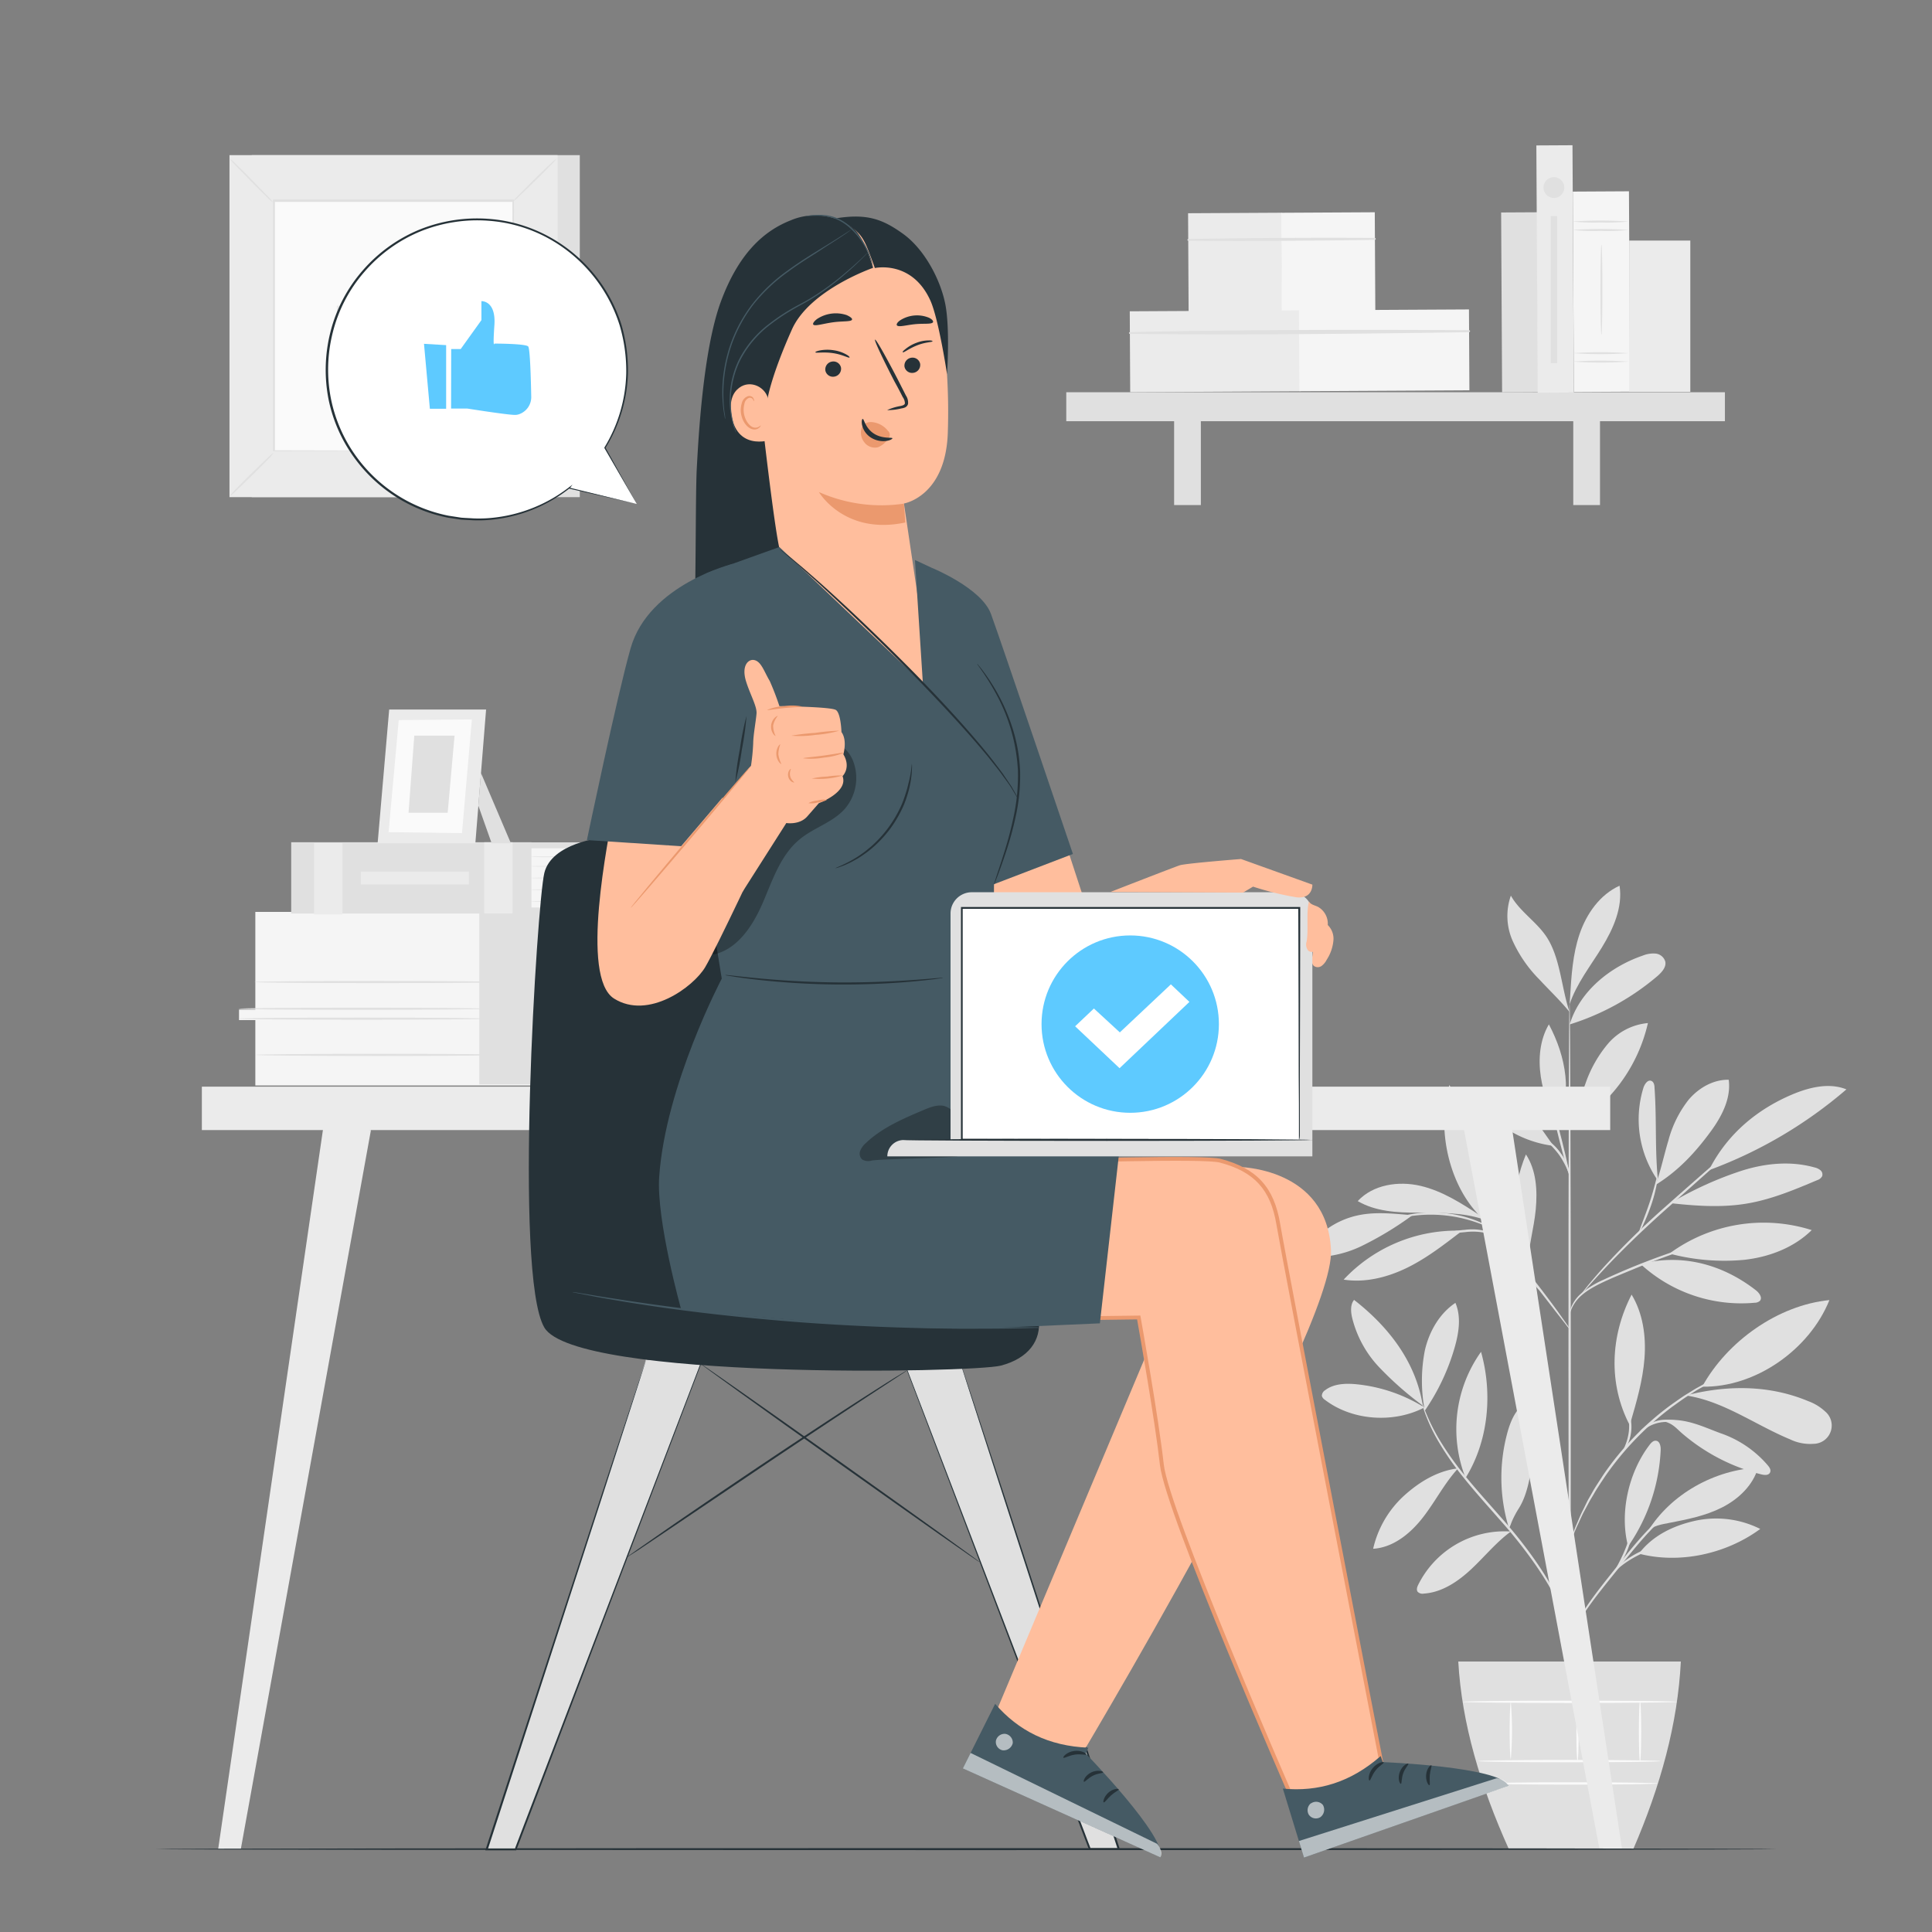 <svg xmlns="http://www.w3.org/2000/svg" viewBox="0 0 500 500"><rect x="0" y="0" width="500" height="500" fill="#808080" stroke="none"/><g id="freepik--background-complete--inject-35"><rect x="65.14" y="40.15" width="84.91" height="88.51" style="fill:#e0e0e0"></rect><rect x="59.39" y="40.15" width="84.91" height="88.51" style="fill:#ebebeb"></rect><rect x="70.81" y="52.05" width="62.08" height="64.71" style="fill:#fafafa"></rect><path d="M70.81,117.19A12.28,12.28,0,0,1,69.26,119c-1,1-2.4,2.45-4,4s-3,2.92-4,3.89a12.39,12.39,0,0,1-1.77,1.52A11.3,11.3,0,0,1,61,126.6c1-1,2.4-2.46,4-4s3-2.92,4.05-3.9A10.6,10.6,0,0,1,70.81,117.19Z" style="fill:#e0e0e0"></path><path d="M132.89,117a12.28,12.28,0,0,1,1.76,1.55c1,1,2.45,2.4,4,4s2.91,3,3.89,4a11.76,11.76,0,0,1,1.52,1.77,11,11,0,0,1-1.76-1.54c-1-1-2.45-2.4-4-4s-2.91-3-3.89-4A11.1,11.1,0,0,1,132.89,117Z" style="fill:#e0e0e0"></path><path d="M132.72,52.22a11.53,11.53,0,0,1,1.55-1.76c1-1,2.39-2.45,3.95-4s3-2.92,4.05-3.89a12.08,12.08,0,0,1,1.78-1.52,11.81,11.81,0,0,1-1.55,1.75c-1,1-2.39,2.46-4,4s-3,2.92-4.06,3.9A11.36,11.36,0,0,1,132.72,52.22Z" style="fill:#e0e0e0"></path><path d="M70.64,52.38a12.28,12.28,0,0,1-1.76-1.55c-1-1-2.46-2.4-4-4s-2.92-3-3.9-4a11.26,11.26,0,0,1-1.51-1.77,11.89,11.89,0,0,1,1.75,1.54c1,1,2.46,2.4,4,4s2.92,3,3.9,4A11.1,11.1,0,0,1,70.64,52.38Z" style="fill:#e0e0e0"></path><path d="M132.72,116.76s0-.11,0-.31,0-.52,0-.9c0-.81,0-2,0-3.49,0-3.06,0-7.52,0-13.19,0-11.33-.06-27.48-.11-46.82l.21.2-61.91,0h0l.23-.23c0,23.75,0,46,0,64.71l-.2-.2,44.84.1,12.58.06,3.33,0h0l-3.28,0-12.55,0-45,.1h-.2v-.2c0-18.74,0-41,0-64.71v-.24h.24l61.91,0h.2v.21c0,19.39-.08,35.59-.1,47,0,5.65,0,10.09-.06,13.14,0,1.5,0,2.66,0,3.45,0,.38,0,.67,0,.88S132.72,116.76,132.72,116.76Z" style="fill:#e0e0e0"></path><path d="M87.19,79.08s-1.33,16,16,16C103.21,86.55,96.16,79.8,87.19,79.08Z" style="fill:#ebebeb"></path><path d="M118.94,79.09s-16-1.33-16,16C111.47,95.12,118.22,88.06,118.94,79.09Z" style="fill:#ebebeb"></path><path d="M102.44,70.32s-13.09,11.75.72,24.78C109.58,88.3,109,77.63,102.44,70.32Z" style="fill:#e0e0e0"></path><path d="M368.66,364.26a40.91,40.91,0,0,0-17.45-6c-2.85-.29-6-.21-8.26,1.52a1.73,1.73,0,0,0-.85,1.51,1.86,1.86,0,0,0,.81,1c7.1,5.41,17.84,6.1,25.75,1.95" style="fill:#e0e0e0"></path><path d="M368.21,363.76a85.06,85.06,0,0,1-11.27-9.91,28.5,28.5,0,0,1-7.07-13.07c-.3-1.49-.39-3.19.56-4.37,9,7,16,16.09,17.78,27.35" style="fill:#e0e0e0"></path><path d="M368.57,364.19a40.89,40.89,0,0,1,.2-14.8c1.13-4.83,3.76-9.45,7.89-12.21,1.55,3.63.88,7.81-.21,11.6a56.23,56.23,0,0,1-7.82,16.46" style="fill:#e0e0e0"></path><path d="M377.37,380c-5.34.65-10,3.47-14,7.08a26.56,26.56,0,0,0-8,13.74c5.25-.32,9.7-4,12.92-8.16s5.47-8.7,9-12.58" style="fill:#e0e0e0"></path><path d="M379.29,382.49a34.49,34.49,0,0,1,4-32.64c3.05,10.83,1.93,23.07-4,32.64" style="fill:#e0e0e0"></path><path d="M390.92,396.35a24.94,24.94,0,0,0-23.86,13.74c-.3.59-.56,1.34-.16,1.87a1.76,1.76,0,0,0,1.58.46c4.7-.3,8.87-3.13,12.31-6.35s6.44-6.95,10.24-9.73" style="fill:#e0e0e0"></path><path d="M390.55,395.6a44.43,44.43,0,0,1-.44-24.83c.87-3.2,2.34-6.56,5.3-8.06a1,1,0,0,1,.81-.14,1.07,1.07,0,0,1,.51.59,15,15,0,0,1,1.25,7.12,45,45,0,0,1-1.12,7.21c-.93,4.41-1.42,9.15-3.84,12.95a25.08,25.08,0,0,0-1.54,2.84c-.46,1-.46,1.31-.88,2.08" style="fill:#e0e0e0"></path><path d="M421.35,400.19c-2.28-8.69.14-19.21,5.61-26.33.41-.52.94-1.08,1.6-1,1,.09,1.27,1.44,1.22,2.45a47.47,47.47,0,0,1-8.43,24.9" style="fill:#e0e0e0"></path><path d="M424.13,402.08c10.55,2.75,22.65.08,31.42-6.39a25.47,25.47,0,0,0-17-2.08c-5.68,1.3-10.87,3.84-14.41,8.47" style="fill:#e0e0e0"></path><path d="M426.47,396.3c5.91-9.63,17.23-15.91,28.52-16.48-1.3,4.59-5.08,8.15-9.33,10.31s-9,3.09-13.69,4c-1.82.35-4.32.74-5.5,2.17" style="fill:#e0e0e0"></path><path d="M421.94,368.26c1.6-5.48,3.21-11,3.65-16.7s-.38-11.63-3.33-16.52c-5.52,10.68-6.07,23.15-.49,33.79" style="fill:#e0e0e0"></path><path d="M440.52,358.87c6.45-11.73,19.61-21.09,32.93-22.41-5.14,12.8-19.15,22.68-32.93,22.41" style="fill:#e0e0e0"></path><path d="M436.46,361.17c9.62,1.46,17.82,7.61,26.81,11.33a11.88,11.88,0,0,0,6.06,1.16,4.74,4.74,0,0,0,3-8.39,13,13,0,0,0-4.4-2.67c-9.8-4.08-20.3-4.18-30.62-1.71" style="fill:#e0e0e0"></path><path d="M430.89,367.92c2.18.62,2.92,1.75,4.65,3.22a50.12,50.12,0,0,0,20.33,10.44c.78.19,1.79.27,2.18-.43s-.09-1.36-.53-1.9a28,28,0,0,0-12.27-8.34c-4.7-1.74-8.76-3.85-14.36-3.4" style="fill:#e0e0e0"></path><path d="M424.6,327.15a38.46,38.46,0,0,0,29.51,10,2,2,0,0,0,1.34-.48c.74-.81-.15-2.06-1-2.73-8.68-6.76-19.18-9.57-29.84-6.83" style="fill:#e0e0e0"></path><path d="M432.05,324.43a41.12,41.12,0,0,1,36.82-6.08c-4.64,4.57-11.07,7-17.55,7.7a55.47,55.47,0,0,1-19.27-1.62" style="fill:#e0e0e0"></path><path d="M429.09,305.7c-.85-8.66-.3-15.49-.9-24.19,0-.7-.19-1.53-.84-1.78-.91-.35-1.66.76-2,1.68a27.74,27.74,0,0,0,3.69,24.1" style="fill:#e0e0e0"></path><path d="M428.47,306.65c5.87-3.63,10.27-8.36,14.34-13.93,2.83-3.88,5.22-8.52,4.58-13.28-4-.08-7.76,2.11-10.35,5.14a29,29,0,0,0-5.27,10.61c-1.15,3.81-1.95,7.72-3.3,11.46" style="fill:#e0e0e0"></path><path d="M442.56,302.74a115.62,115.62,0,0,0,35.29-20.81c-4.21-1.7-9-.68-13.25,1-9.63,3.89-17.5,10.45-22.22,19.69" style="fill:#e0e0e0"></path><path d="M432.43,311.39c6.52.71,13.14,1.18,19.6.1s12.36-3.58,18.29-6.08a2.17,2.17,0,0,0,1.25-1,1.43,1.43,0,0,0-.45-1.56,3.68,3.68,0,0,0-1.56-.73c-6.45-1.81-13.42-1-19.77,1.18a91.42,91.42,0,0,0-17.36,8" style="fill:#e0e0e0"></path><path d="M395.23,327.45c-4.44-9-4.15-19.44-.32-28.69,2.71,4.12,3,9.36,2.54,14.27s-2,9.94-2.08,14.87" style="fill:#e0e0e0"></path><path d="M377.47,318.49a40,40,0,0,0-29.73,12.67c5.54.87,11.24-.56,16.28-3s9.52-5.91,14-9.34" style="fill:#e0e0e0"></path><path d="M365.54,314.5c-5.43-.44-10.66-1.11-15.88.49s-10,5.23-12.09,10.26a28.72,28.72,0,0,0,14.88-2.81,85.82,85.82,0,0,0,13.09-7.94" style="fill:#e0e0e0"></path><path d="M383.21,314.68c-4.88-3.2-9.9-6.45-15.58-7.78s-12.28-.35-16.25,3.94c4.61,2.7,10.19,3,15.53,3s11.88-.07,16.91,1.71" style="fill:#e0e0e0"></path><path d="M383.24,314.94c-8.35-8.2-11.51-22.93-8.15-34.13a52,52,0,0,1,8.15,34.13" style="fill:#e0e0e0"></path><path d="M406.2,291.71c1.58-3.66,2.68-7.5,4.1-11.23a32.26,32.26,0,0,1,5.83-10.35,15.4,15.4,0,0,1,10.35-5.36,41.7,41.7,0,0,1-20.07,27" style="fill:#e0e0e0"></path><path d="M402.05,296.55c-2.61-3.58-5.62-8.45-9.15-11.13s-8.14-4.3-12.45-3.27a29,29,0,0,0,21.6,14.4" style="fill:#e0e0e0"></path><path d="M402.88,292c-1.71-4.34-3.43-8.73-4.12-13.34s-.27-9.54,2.09-13.56c4.58,8.66,6.06,18,2.26,27" style="fill:#e0e0e0"></path><path d="M406.24,265.11c2.6-8.59,10.46-14.92,18.95-17.82a7.21,7.21,0,0,1,3.33-.5,2.91,2.91,0,0,1,2.45,2.05c.31,1.46-.9,2.77-2,3.74a64.63,64.63,0,0,1-22.69,12.53" style="fill:#e0e0e0"></path><path d="M406.34,258.08c.33-5.53.67-11.15,2.47-16.4s5.28-10.17,10.33-12.46c.86,5.59-1.61,11.15-4.59,16s-6.56,9.35-8.35,14.72" style="fill:#e0e0e0"></path><path d="M406.2,261.9c-2.14-6.26-2.37-14.21-6.11-19.67-2.62-3.81-6.82-6.41-9.08-10.44a15.86,15.86,0,0,0,.53,11.85,34.3,34.3,0,0,0,6.93,9.93c2.78,3,5.15,5.19,7.73,8.33" style="fill:#e0e0e0"></path><path d="M406.24,446.23c-.16,0-.31-41.76-.32-93.25s.11-93.27.28-93.27.31,41.75.32,93.27S406.41,446.23,406.24,446.23Z" style="fill:#e0e0e0"></path><path d="M442.73,321.15a8.9,8.9,0,0,1-1.57.59l-4.32,1.46c-3.64,1.24-8.65,3-14.08,5.26s-10.45,4.18-13.34,6.68a9.93,9.93,0,0,0-2.68,3.55c-.41,1-.48,1.58-.54,1.57a1.34,1.34,0,0,1,0-.44,6.74,6.74,0,0,1,.31-1.22,9.42,9.42,0,0,1,2.61-3.78,23.37,23.37,0,0,1,5.79-3.59c2.31-1.08,4.88-2.21,7.6-3.33,5.45-2.23,10.5-4,14.18-5.11,1.84-.57,3.34-1,4.39-1.28A8.87,8.87,0,0,1,442.73,321.15Z" style="fill:#e0e0e0"></path><path d="M454.69,291.77s-.13.18-.44.47l-1.34,1.26-5,4.54-16.65,14.83c-6.5,5.78-12.11,11.31-16,15.47-1.95,2.08-3.49,3.8-4.54,5-.48.56-.88,1-1.21,1.38s-.43.48-.45.46a3.51,3.51,0,0,1,.36-.53c.25-.34.62-.84,1.12-1.46,1-1.25,2.49-3,4.4-5.14a209.19,209.19,0,0,1,15.92-15.63c6.52-5.78,12.46-11,16.77-14.7l5.13-4.4,1.41-1.17A2.82,2.82,0,0,1,454.69,291.77Z" style="fill:#e0e0e0"></path><path d="M424.25,318.75c-.17-.08,1.18-3.21,2.54-7.18s2-7.31,2.18-7.28-.23,3.46-1.61,7.48a50.17,50.17,0,0,1-2,5A7.94,7.94,0,0,1,424.25,318.75Z" style="fill:#e0e0e0"></path><path d="M406.28,344a7.25,7.25,0,0,1-1-1.16l-2.57-3.29c-2.15-2.79-5.13-6.63-8.47-10.84s-6.41-8-8.63-10.71L383,314.77a7.28,7.28,0,0,1-.9-1.24,7.57,7.57,0,0,1,1.08,1.09c.67.72,1.62,1.79,2.77,3.12,2.31,2.67,5.44,6.4,8.78,10.62s6.28,8.1,8.35,10.95c1,1.43,1.85,2.59,2.41,3.41A8.69,8.69,0,0,1,406.28,344Z" style="fill:#e0e0e0"></path><path d="M398.28,333.75c-.1.11-2.23-2.43-3.35-6.27a17.88,17.88,0,0,1-.76-6.33l.26,0c-.11.48-.2.74-.25.73s-.05-.28,0-.77l.27,0a27.84,27.84,0,0,0,1.07,6.15C396.59,331,398.44,333.65,398.28,333.75Z" style="fill:#e0e0e0"></path><path d="M388,320.76a10.67,10.67,0,0,0-2.34-1.36,15.59,15.59,0,0,0-6.5-.52,39.65,39.65,0,0,0-6.54,1.06,18.08,18.08,0,0,1-2.69.64,9.43,9.43,0,0,1,2.58-1.05,29.47,29.47,0,0,1,6.61-1.25,14.21,14.21,0,0,1,6.7.72A4.09,4.09,0,0,1,388,320.76Z" style="fill:#e0e0e0"></path><path d="M385.5,317.61c0,.09-1.36-.55-3.58-1.31a36,36,0,0,0-18.07-1.37c-2.31.41-3.71.84-3.74.74a3.16,3.16,0,0,1,.95-.4,22.16,22.16,0,0,1,2.71-.76,31.85,31.85,0,0,1,18.29,1.39,23.59,23.59,0,0,1,2.56,1.16C385.21,317.38,385.52,317.57,385.5,317.61Z" style="fill:#e0e0e0"></path><path d="M406.2,304.29c-.16,0-1.33-4-2.61-9.08s-2.2-9.19-2-9.23,1.33,4,2.61,9.08S406.36,304.25,406.2,304.29Z" style="fill:#e0e0e0"></path><path d="M406.37,304.29c-.18.06-.94-2.66-2.9-5.44a24,24,0,0,0-4.27-4.4,4.05,4.05,0,0,1,1.65.85,13.29,13.29,0,0,1,3.11,3.21A12.17,12.17,0,0,1,406.37,304.29Z" style="fill:#e0e0e0"></path><path d="M406.24,424c-.06,0-.19-1-.66-2.78a39.16,39.16,0,0,0-2.79-7.23c-2.88-5.89-8.13-13.37-14.8-20.85-3.31-3.78-6.51-7.34-9.23-10.75a76,76,0,0,1-6.61-9.53,45.72,45.72,0,0,1-3.33-7.06c-.31-.88-.53-1.55-.66-2A3.31,3.31,0,0,1,368,363c.06,0,.36,1,1.05,2.66a52.75,52.75,0,0,0,3.48,6.94,79.56,79.56,0,0,0,6.67,9.39c2.73,3.37,5.94,6.92,9.25,10.7,6.69,7.51,11.93,15.07,14.74,21.07a36.15,36.15,0,0,1,2.63,7.36,17.06,17.06,0,0,1,.37,2.09A3.42,3.42,0,0,1,406.24,424Z" style="fill:#e0e0e0"></path><path d="M439.22,386.73a16.71,16.71,0,0,1-1.73,1,37.2,37.2,0,0,0-4.48,3,50.74,50.74,0,0,0-5.89,5.37c-2.07,2.18-4.2,4.72-6.37,7.43-4.34,5.45-8.4,10.27-10.83,14.12-1.24,1.91-2.14,3.52-2.73,4.65a13.1,13.1,0,0,1-.95,1.74,1.72,1.72,0,0,1,.16-.49c.13-.31.31-.78.58-1.35a46.5,46.5,0,0,1,2.57-4.78c2.37-3.94,6.4-8.83,10.73-14.27,2.18-2.72,4.33-5.26,6.44-7.44a48.52,48.52,0,0,1,6-5.32,30.86,30.86,0,0,1,4.63-2.83c.57-.29,1-.47,1.35-.6A1.39,1.39,0,0,1,439.22,386.73Z" style="fill:#e0e0e0"></path><path d="M439.86,398.81a24.13,24.13,0,0,1-3.65.53,48.82,48.82,0,0,0-8.66,1.7,26.27,26.27,0,0,0-7.76,4.07c-1.79,1.39-2.63,2.53-2.71,2.46a2.66,2.66,0,0,1,.54-.84,14.33,14.33,0,0,1,1.9-2,23.48,23.48,0,0,1,7.84-4.31,39.73,39.73,0,0,1,8.81-1.56A20.07,20.07,0,0,1,439.86,398.81Z" style="fill:#e0e0e0"></path><path d="M418.14,406.25c-.19-.11,1.46-2.63,2.73-6s1.48-6.4,1.7-6.37a5.89,5.89,0,0,1-.06,2,21.19,21.19,0,0,1-1.07,4.62,22,22,0,0,1-2.12,4.23A5.92,5.92,0,0,1,418.14,406.25Z" style="fill:#e0e0e0"></path><path d="M449.9,354.29a3.71,3.71,0,0,1-.59.31l-1.72.78c-.75.32-1.66.73-2.69,1.27s-2.23,1.08-3.49,1.84l-2,1.13c-.69.4-1.38.87-2.1,1.32-1.47.9-2.94,2-4.51,3.11a77.79,77.79,0,0,0-17.38,18c-1.06,1.61-2.11,3.12-2.95,4.62-.43.74-.88,1.44-1.25,2.14l-1.07,2c-.71,1.28-1.21,2.5-1.71,3.55s-.89,2-1.18,2.74l-.72,1.74a2.94,2.94,0,0,1-.29.6,2.67,2.67,0,0,1,.17-.64c.17-.47.37-1.06.62-1.79a29.82,29.82,0,0,1,1.09-2.78c.47-1.07.95-2.31,1.64-3.61l1-2.06c.36-.71.8-1.42,1.23-2.18.82-1.52,1.86-3,2.92-4.67a74.53,74.53,0,0,1,17.5-18.11c1.6-1.12,3.09-2.21,4.58-3.09.74-.45,1.43-.91,2.13-1.3l2-1.11c1.27-.73,2.5-1.26,3.55-1.76a28.58,28.58,0,0,1,2.74-1.19l1.77-.67A2.56,2.56,0,0,1,449.9,354.29Z" style="fill:#e0e0e0"></path><path d="M423.8,371.77a4.23,4.23,0,0,1,1.43-2.13,9,9,0,0,1,5.79-2.22,15.59,15.59,0,0,1,6.08,1.19,8.93,8.93,0,0,1,2.3,1.11A13.12,13.12,0,0,1,437,369a18.59,18.59,0,0,0-5.93-1,9.39,9.39,0,0,0-5.52,1.94A18,18,0,0,0,423.8,371.77Z" style="fill:#e0e0e0"></path><path d="M419.9,375.8c-.17-.09,1.3-2.25,1.64-5.34s-.55-5.53-.37-5.58.4.54.68,1.56a11,11,0,0,1-.93,8C420.41,375.36,420,375.84,419.9,375.8Z" style="fill:#e0e0e0"></path><path d="M377.4,430c.9,16,5.71,32.19,13.11,48.6h32.16C429.73,462.3,434.2,446.1,435,430Z" style="fill:#e0e0e0"></path><path d="M429.79,455.77c0,.17-10.59.31-23.66.31s-23.65-.14-23.65-.31,10.59-.3,23.65-.3S429.79,455.61,429.79,455.77Z" style="fill:#fafafa"></path><path d="M429.07,461.55c0,.17-9.93.31-22.17.31s-22.18-.14-22.18-.31,9.93-.3,22.18-.3S429.07,461.39,429.07,461.55Z" style="fill:#fafafa"></path><path d="M391,440.43a91.66,91.66,0,0,1,0,14.82c-.17,0-.3-3.32-.3-7.41S390.86,440.43,391,440.43Z" style="fill:#fafafa"></path><path d="M408.26,440.43c.17,0,.3,3.43.3,7.67s-.13,7.67-.3,7.67-.3-3.43-.3-7.67S408.09,440.43,408.26,440.43Z" style="fill:#fafafa"></path><path d="M424.44,440.3c.17,0,.3,3.5.3,7.82s-.13,7.83-.3,7.83-.3-3.5-.3-7.83S424.27,440.3,424.44,440.3Z" style="fill:#fafafa"></path><path d="M434,440.43c0,.17-12.42.3-27.74.3s-27.74-.13-27.74-.3,12.41-.3,27.74-.3S434,440.26,434,440.43Z" style="fill:#fafafa"></path><rect x="52.24" y="281.23" width="364.48" height="11.23" style="fill:#ebebeb"></rect><polygon points="83.77 291.08 56.46 478.55 62.32 478.55 96 292.46 83.77 291.08" style="fill:#ebebeb"></polygon><polygon points="390.98 289.89 419.79 478.55 413.94 478.55 378.74 291.61 390.98 289.89" style="fill:#ebebeb"></polygon><path d="M66.08,236v25.28H61.86V264h4.22v16.92H145V265.52h-5.84v-3.36H145v-5h2.6v-2.28H144.5V236Z" style="fill:#f5f5f5"></path><polygon points="124.03 236.04 124.03 280.63 144.98 280.63 144.98 265.24 139.14 265.24 139.14 262.17 144.98 262.27 144.98 257.24 147.63 257.24 147.58 254.64 144.5 254.57 144.5 235.97 124.03 236.04" style="fill:#e0e0e0"></polygon><path d="M125.52,263.63c0,.16-14.27.28-31.88.28s-31.89-.12-31.89-.28,14.28-.28,31.89-.28S125.52,263.48,125.52,263.63Z" style="fill:#e0e0e0"></path><path d="M125.52,261.06c0,.16-14.27.28-31.88.28s-31.89-.12-31.89-.28,14.28-.28,31.89-.28S125.52,260.91,125.52,261.06Z" style="fill:#e0e0e0"></path><path d="M129.62,254.15c0,.16-14.28.28-31.88.28s-31.89-.12-31.89-.28,14.27-.28,31.89-.28S129.62,254,129.62,254.15Z" style="fill:#e0e0e0"></path><path d="M130,273c0,.16-14.27.29-31.88.29s-31.89-.13-31.89-.29,14.27-.28,31.89-.28S130,272.83,130,273Z" style="fill:#e0e0e0"></path><rect x="137.07" y="219.04" width="13.76" height="16.36" style="fill:#f5f5f5"></rect><rect x="75.36" y="217.97" width="62.18" height="18.45" style="fill:#e0e0e0"></rect><path d="M151.24,219.53H135.87V218h15.37a.78.78,0,0,1,.78.78h0A.78.78,0,0,1,151.24,219.53Z" style="fill:#e0e0e0"></path><path d="M151.24,236.43H135.87v-1.56h15.37a.78.78,0,0,1,.78.78h0A.78.78,0,0,1,151.24,236.43Z" style="fill:#e0e0e0"></path><rect x="125.31" y="217.97" width="7.35" height="18.45" style="fill:#ebebeb"></rect><rect x="81.28" y="218.18" width="7.35" height="18.45" style="fill:#ebebeb"></rect><path d="M150.83,221.75s-3,.08-6.65.08-6.66,0-6.66-.08,3-.09,6.66-.09S150.83,221.7,150.83,221.75Z" style="fill:#e0e0e0"></path><path d="M150.83,224.2s-3,.08-6.65.08-6.66,0-6.66-.08,3-.08,6.66-.08S150.83,224.15,150.83,224.2Z" style="fill:#e0e0e0"></path><path d="M150.83,227.22s-3,.08-6.65.08-6.66,0-6.66-.08,3-.08,6.66-.08S150.83,227.17,150.83,227.22Z" style="fill:#e0e0e0"></path><path d="M150.83,230.24s-3,.08-6.65.08-6.66,0-6.66-.08,3-.08,6.66-.08S150.83,230.19,150.83,230.24Z" style="fill:#e0e0e0"></path><path d="M150.83,233.26s-3,.08-6.65.08-6.66,0-6.66-.08,3-.08,6.66-.08S150.83,233.21,150.83,233.26Z" style="fill:#e0e0e0"></path><rect x="93.38" y="225.56" width="27.97" height="3.32" style="fill:#ebebeb"></rect><polygon points="124.48 200.06 132.22 218.24 127.24 218.24 123.8 208.53 124.48 200.06" style="fill:#e0e0e0"></polygon><polygon points="100.72 183.62 97.73 218.24 123.02 218.24 125.8 183.62 100.72 183.62" style="fill:#ebebeb"></polygon><polygon points="103.19 186.36 100.57 215.36 119.56 215.61 122.12 186.19 103.19 186.36" style="fill:#fafafa"></polygon><polygon points="107.22 190.38 105.73 210.33 115.86 210.33 117.64 190.38 107.22 190.38" style="fill:#e0e0e0"></polygon><rect x="388.61" y="54.98" width="9.35" height="46.53" transform="translate(-0.41 2.11) rotate(-0.31)" style="fill:#e0e0e0"></rect><rect x="307.54" y="55.14" width="24.22" height="25.69" transform="translate(-0.36 1.71) rotate(-0.31)" style="fill:#ebebeb"></rect><rect x="331.64" y="55.02" width="24.22" height="25.69" transform="translate(-0.36 1.84) rotate(-0.31)" style="fill:#f5f5f5"></rect><path d="M307.51,62.3c16.09.14,32.23,0,48.32-.22a.26.26,0,0,0,0-.51q-24.13-.14-48.31.29a.22.22,0,0,0,0,.44Z" style="fill:#e0e0e0"></path><rect x="292.43" y="80.46" width="44" height="20.93" transform="translate(-0.48 1.69) rotate(-0.31)" style="fill:#ebebeb"></rect><rect x="336.22" y="80.22" width="44" height="20.93" transform="translate(-0.48 1.92) rotate(-0.31)" style="fill:#f5f5f5"></rect><path d="M292.4,86.4c29.23.33,58.56,0,87.79-.43a.26.26,0,0,0,0-.52c-29.23-.15-58.57-.14-87.79.51a.22.22,0,0,0,0,.44Z" style="fill:#e0e0e0"></path><rect x="275.95" y="101.51" width="170.46" height="7.5" style="fill:#e0e0e0"></rect><rect x="303.86" y="105.12" width="6.92" height="25.59" style="fill:#e0e0e0"></rect><rect x="407.16" y="105.12" width="6.92" height="25.59" style="fill:#e0e0e0"></rect><rect x="397.78" y="37.63" width="9.35" height="64" transform="translate(-0.37 2.16) rotate(-0.31)" style="fill:#ebebeb"></rect><rect x="407.18" y="49.56" width="14.53" height="51.86" transform="translate(-0.4 2.23) rotate(-0.31)" style="fill:#f5f5f5"></rect><path d="M421.48,59.51a52.77,52.77,0,0,1-7.27.25,52.56,52.56,0,0,1-7.26-.25,105.69,105.69,0,0,1,14.53,0Z" style="fill:#e0e0e0"></path><path d="M421.48,57.33a52.77,52.77,0,0,1-7.27.25,52.56,52.56,0,0,1-7.26-.25,105.69,105.69,0,0,1,14.53,0Z" style="fill:#e0e0e0"></path><path d="M421.48,93.58a105.69,105.69,0,0,1-14.53,0,105.69,105.69,0,0,1,14.53,0Z" style="fill:#e0e0e0"></path><path d="M421.48,91.4a105.69,105.69,0,0,1-14.53,0,105.69,105.69,0,0,1,14.53,0Z" style="fill:#e0e0e0"></path><path d="M414.45,86.65c-.14,0-.26-5.23-.26-11.69s.12-11.68.26-11.68.25,5.23.25,11.68S414.58,86.65,414.45,86.65Z" style="fill:#e0e0e0"></path><rect x="421.63" y="62.26" width="15.82" height="39.15" style="fill:#ebebeb"></rect><path d="M404.84,48.53a2.69,2.69,0,1,1-2.69-2.68A2.69,2.69,0,0,1,404.84,48.53Z" style="fill:#e0e0e0"></path><rect x="401.32" y="55.93" width="1.66" height="38.07" style="fill:#e0e0e0"></rect></g><g id="freepik--Floor--inject-35"><path d="M459.85,478.55c0,.14-94,.26-209.84.26s-209.86-.12-209.86-.26,93.94-.26,209.86-.26S459.85,478.4,459.85,478.55Z" style="fill:#263238"></path></g><g id="freepik--Chair--inject-35"><polygon points="248.29 351.87 289.52 478.55 282.01 478.55 233.71 351.87 248.29 351.87" style="fill:#e0e0e0"></polygon><path d="M248.29,351.87l-1,0-2.8,0-10.82.06.1-.15C242.05,373.35,259.9,420,280.58,474c.56,1.48,1.12,3,1.68,4.41l-.24-.16h7.5l-.25.34c-11.51-35.51-21.78-67.16-29.17-89.94-3.68-11.41-6.64-20.59-8.68-26.94-1-3.17-1.8-5.63-2.34-7.31l-.6-1.91c-.13-.43-.19-.66-.19-.66s.08.2.22.62l.63,1.87c.55,1.67,1.36,4.1,2.4,7.24,2.08,6.33,5.08,15.48,8.82,26.84,7.45,22.81,17.8,54.49,29.4,90l.11.34h-8l-.07-.17c-.55-1.46-1.12-2.93-1.68-4.41-20.55-54.08-38.3-100.78-46.49-122.32l0-.15h.16l10.88.06,2.77,0C248,351.85,248.29,351.87,248.29,351.87Z" style="fill:#263238"></path><polygon points="167.15 351.87 125.92 478.55 133.42 478.55 181.73 351.87 167.15 351.87" style="fill:#e0e0e0"></polygon><path d="M167.15,351.87s.31,0,.93,0l2.77,0,10.88-.06h.16l-.06.15c-8.18,21.54-25.93,68.24-46.48,122.32l-1.69,4.41-.06.17h-8l.11-.34,29.41-90,8.82-26.84c1-3.14,1.85-5.57,2.4-7.24l.63-1.87c.14-.42.22-.62.22-.62s-.06.23-.19.66l-.6,1.91c-.54,1.68-1.33,4.14-2.34,7.31-2.05,6.35-5,15.53-8.68,26.94-7.4,22.78-17.66,54.43-29.17,89.94l-.25-.34h7.5l-.24.16,1.68-4.41c20.68-54,38.53-100.69,46.76-122.21l.11.15-10.83-.06-2.79,0Z" style="fill:#263238"></path><path d="M234.77,354.65a5.64,5.64,0,0,1-.72.52l-2.12,1.4-7.81,5.12c-6.59,4.34-15.68,10.36-25.67,17.06L172.87,396l-7.76,5.21L163,402.55a4.7,4.7,0,0,1-.76.46,6.19,6.19,0,0,1,.7-.54L165,401l7.67-5.34c6.49-4.48,15.5-10.63,25.5-17.33s19.11-12.68,25.76-16.94c3.32-2.12,6-3.83,7.9-5l2.17-1.32A5.78,5.78,0,0,1,234.77,354.65Z" style="fill:#263238"></path><path d="M155.67,216.82s-12.92,1.33-14.8,9.11-8,104,0,117.63,111,11.73,118.15,9.86,10.52-6.51,9.79-12.18-70.87-12.7-70.87-12.7l4.28-100.42S177,215.42,155.67,216.82Z" style="fill:#263238"></path><path d="M268.87,343.67l-.31,0-.92,0-3.53.09c-3.07.08-7.51.12-13,.11-11,0-26.15-.38-42.86-1.58-8.35-.61-16.3-1.38-23.51-2.2s-13.69-1.72-19.11-2.57c-2.72-.4-5.16-.83-7.31-1.19s-4-.69-5.51-1l-3.47-.67-.9-.18-.3-.08a1.2,1.2,0,0,1,.31,0l.91.13,3.49.57c1.51.26,3.36.57,5.52.89s4.6.74,7.31,1.11c5.43.81,11.91,1.64,19.11,2.46s15.15,1.55,23.5,2.16c16.7,1.2,31.85,1.61,42.82,1.73,5.48.06,9.92.07,13,.06h4.46Z" style="fill:#455a64"></path><path d="M253.75,404.43c-.08.12-16.4-11.35-36.44-25.6s-36.23-25.92-36.15-26,16.4,11.35,36.45,25.61S253.83,404.31,253.75,404.43Z" style="fill:#263238"></path></g><g id="freepik--speech-bubble--inject-35"><path d="M164.8,130.43l-8.25-14.53a38.92,38.92,0,1,0-9.32,10.37l0,0Z" style="fill:#fff"></path><path d="M164.8,130.43l-17.62-4-.24,0,.15-.2h0l.22.22a38.85,38.85,0,0,1-18.67,7.88,34.59,34.59,0,0,1-6.16.32c-1.06-.06-2.14-.09-3.23-.18l-3.29-.49a39.3,39.3,0,0,1-24.34-15.62,38.8,38.8,0,0,1-6.59-15,39.85,39.85,0,0,1,.46-17.33,38.41,38.41,0,0,1,8.35-16,39.17,39.17,0,0,1,15-10.72,39.8,39.8,0,0,1,17.46-2.68,38.38,38.38,0,0,1,16,4.74A39.45,39.45,0,0,1,160.82,84a42.4,42.4,0,0,1,1.69,12.67,38.87,38.87,0,0,1-5.83,19.3v-.16l8.12,14.61c-.54-.92-3.08-5.31-8.38-14.46l0-.07,0-.08a38.66,38.66,0,0,0,5.65-19.16,41.62,41.62,0,0,0-1.72-12.5,39.08,39.08,0,0,0-18.29-22.39,37.79,37.79,0,0,0-15.78-4.64,39.18,39.18,0,0,0-17.19,2.65A38.58,38.58,0,0,0,94.33,70.33a37.77,37.77,0,0,0-8.22,15.76,39.09,39.09,0,0,0-.47,17.06A38.26,38.26,0,0,0,92.1,118a38.78,38.78,0,0,0,24,15.47l3.25.5c1.08.09,2.14.12,3.19.19a34.79,34.79,0,0,0,6.09-.29,38.75,38.75,0,0,0,18.54-7.69l1-.75-.75,1h0l-.09-.24Z" style="fill:#263238"></path><path d="M116.77,90.33h2.46l5.36-7.48V77.94s3.8-.23,3.36,6.19,0,4.79,0,4.79,8.07,0,8.74.74c.49.5.71,8.52.79,12.86a4.69,4.69,0,0,1-3.33,4.74,3.26,3.26,0,0,1-.87.12c-2,0-12.29-1.64-12.29-1.64h-4.25Z" style="fill:#5ECAFF"></path><polygon points="109.73 88.98 111.25 105.79 115.46 105.79 115.46 89.32 109.73 88.98" style="fill:#5ECAFF"></polygon></g><g id="freepik--Character--inject-35"><path d="M320.37,302s23.14,0,24.09,21.56S277.1,458.86,277.1,458.86l-21.63-10.27,46.38-110.37-100.64-9.9L204.06,303Z" style="fill:#ffbe9d"></path><path d="M281.67,452.3l-.67,1.53s21.2,21.8,19.3,26.82l-51.11-23,8.35-16.7C263.55,447.9,271.33,451.88,281.67,452.3Z" style="fill:#455a64"></path><g style="opacity:0.6"><path d="M260.27,448.73a2.3,2.3,0,0,0-2.52,1.73,2.2,2.2,0,0,0,1.7,2.51,2.42,2.42,0,0,0,2.65-1.85,2.27,2.27,0,0,0-2.05-2.41" style="fill:#fff"></path></g><g style="opacity:0.6"><path d="M249.19,457.66l2-4,48.25,23.51s1.83,2,.85,3.5Z" style="fill:#fff"></path></g><path d="M281.11,454.05c-.12.24-1.42-.2-3,.05s-2.72,1-2.91.8.84-1.48,2.77-1.75S281.27,453.84,281.11,454.05Z" style="fill:#263238"></path><path d="M285.48,458.68c-.05.26-1.33.2-2.65.88s-2.07,1.68-2.31,1.56.23-1.61,1.89-2.42S285.58,458.44,285.48,458.68Z" style="fill:#263238"></path><path d="M285.64,466.46c-.25,0,0-1.45,1.21-2.53s2.67-1.09,2.68-.84-1,.66-2,1.56S285.9,466.55,285.64,466.46Z" style="fill:#263238"></path><polygon points="276.59 220.71 280.7 233.28 258.29 235.03 255.68 228.3 276.59 220.71" style="fill:#ffbe9d"></polygon><path d="M340.22,237.2c.43.86,1.55,1,2.41,1.45a4.93,4.93,0,0,1,2.47,4.6,10.92,10.92,0,0,1-1.77,5.16A4.47,4.47,0,0,1,342,250a1.7,1.7,0,0,1-1.94,0c-.66-.55-.58-1.57-.44-2.42.53-3.19-.16-7.22.59-10.37" style="fill:#ffbe9d"></path><path d="M191.18,79.59a5.66,5.66,0,0,1,4.36-6.28l24.74-15.74c9.43-2.12,21.31,13.63,23,23.13a160.32,160.32,0,0,1,2,31.6c-.68,16.26-11.34,18-11.34,18l8,54.07-38.55-23.77Z" style="fill:#ffbe9d"></path><path d="M238.14,94.19a2.06,2.06,0,0,1-1.73,2.29,2,2,0,0,1-2.33-1.6,2.06,2.06,0,0,1,1.73-2.29A2,2,0,0,1,238.14,94.19Z" style="fill:#263238"></path><path d="M241.32,88.35c-.2.22-1.84.19-3.91,1s-3.44,1.89-3.7,1.83,0-.35.63-.85a9.77,9.77,0,0,1,2.91-1.64,8.84,8.84,0,0,1,3.16-.59C241.13,88.08,241.42,88.25,241.32,88.35Z" style="fill:#263238"></path><path d="M217.66,95.18a2.07,2.07,0,0,1-1.74,2.29,2,2,0,0,1-2.32-1.6,2.05,2.05,0,0,1,1.73-2.29A2,2,0,0,1,217.66,95.18Z" style="fill:#263238"></path><path d="M219.81,92.54c-.3.12-1.84-.8-4.23-1.15s-4.26,0-4.49-.16.23-.33,1-.52a10.35,10.35,0,0,1,3.64-.07,9.38,9.38,0,0,1,3.33,1.12C219.77,92.17,220,92.49,219.81,92.54Z" style="fill:#263238"></path><path d="M229.57,106.14a14.3,14.3,0,0,1,3.5-1.07c.55-.12,1.07-.29,1.12-.69a2.83,2.83,0,0,0-.57-1.62q-1-2-2.16-4.09c-3-5.83-5.28-10.65-5-10.77s2.88,4.51,5.9,10.34l2.09,4.12a3.28,3.28,0,0,1,.55,2.18,1.43,1.43,0,0,1-.83.93,3.94,3.94,0,0,1-.94.24A14.78,14.78,0,0,1,229.57,106.14Z" style="fill:#263238"></path><path d="M233.93,130.34a39.85,39.85,0,0,1-22-3s6.57,11.24,22.37,7.88Z" style="fill:#eb996e"></path><path d="M229.82,111.53a5.91,5.91,0,0,0-4.55-2.31,2.52,2.52,0,0,0-2.32,1.67,4,4,0,0,0,.77,3.62,3.4,3.4,0,0,0,3.52,1.23,5.6,5.6,0,0,0,2.55-2.11,2,2,0,0,0,.47-.85,1.39,1.39,0,0,0-.3-1.14" style="fill:#eb996e"></path><path d="M223.26,108.42c.36-.07.64,2.32,2.88,3.78s4.76.9,4.82,1.23c0,.15-.51.53-1.59.69a6,6,0,0,1-4-.89,5.22,5.22,0,0,1-2.26-3.2C222.9,109,223.1,108.42,223.26,108.42Z" style="fill:#263238"></path><path d="M220.51,82.71c-.21.6-2.43.35-5,.71s-4.69,1.09-5.05.56c-.16-.26.2-.83,1-1.43a8.82,8.82,0,0,1,7.67-1C220.11,82,220.6,82.42,220.51,82.71Z" style="fill:#263238"></path><path d="M241.44,83.42c-.43.55-2.37.25-4.64.48s-4.15.81-4.65.33c-.23-.23,0-.77.81-1.33a8.1,8.1,0,0,1,7.48-.66C241.3,82.67,241.62,83.15,241.44,83.42Z" style="fill:#263238"></path><path d="M180.33,121.15c.4-7.25,1.56-30.46,6.24-43.12s11.27-18.33,18.05-21a16.18,16.18,0,0,1,15.8,1.74c3.48,2.46,5.5,10.56,5.5,10.56s-16.45,5.68-21,16c-5.27,11.8-6.21,17.54-6.21,17.54l-1.42,6.29s3.09,27.34,4.48,33l-22.3,21.56C180.2,156.6,179.93,128.39,180.33,121.15Z" style="fill:#263238"></path><path d="M226.41,69.37s9.53-2.15,14.34,8.34c2.18,4.75,4.34,19.13,4.34,19.13s.81-11.75-.45-18.14-5.41-14.19-10.87-18.14-9.6-5.44-18.14-3.94a13.93,13.93,0,0,1,6.73,3.93C223.65,62.06,224.29,63.4,226.41,69.37Z" style="fill:#263238"></path><path d="M198.89,103.65c-.58-3.52-4.7-5.44-7.56-3.31-1.57,1.16-2.63,3.26-2.05,7,1.56,10,11.23,6.34,11.2,6.06S199.57,107.76,198.89,103.65Z" style="fill:#ffbe9d"></path><path d="M196.85,110.09s-.15.15-.42.33a1.82,1.82,0,0,1-1.3.23c-1.11-.22-2.25-1.76-2.58-3.54a5.74,5.74,0,0,1,.1-2.56,2,2,0,0,1,1.09-1.54.91.91,0,0,1,1.1.32c.18.26.14.46.2.47s.19-.2,0-.6a1.1,1.1,0,0,0-.49-.56,1.33,1.33,0,0,0-1-.1,2.49,2.49,0,0,0-1.58,1.83,5.91,5.91,0,0,0-.16,2.86c.37,2,1.69,3.72,3.2,3.91a1.88,1.88,0,0,0,1.54-.51C196.87,110.33,196.89,110.1,196.85,110.09Z" style="fill:#eb996e"></path><path d="M208.55,55.93c0,.08,1.38-.12,3.58-.08a12.37,12.37,0,0,1,3.78.67,12.18,12.18,0,0,1,4,2.44,18.68,18.68,0,0,1,4.9,7c.82,2,1,3.42,1.12,3.4a4.74,4.74,0,0,0-.14-.95,17.92,17.92,0,0,0-5.64-9.68A12.13,12.13,0,0,0,216,56.21a11.82,11.82,0,0,0-3.88-.61,20.45,20.45,0,0,0-2.64.17A5.69,5.69,0,0,0,208.55,55.93Z" style="fill:#455a64"></path><path d="M190.46,111.94a1.29,1.29,0,0,0,0-.17l-.14-.45c-.07-.21-.14-.46-.23-.74l-.27-1a23.58,23.58,0,0,1-.68-6.69,24.08,24.08,0,0,1,2.41-9.62A27.16,27.16,0,0,1,199.35,84a51.66,51.66,0,0,1,5.25-3.56c1.76-1.06,3.53-1.94,5.17-2.92a65.06,65.06,0,0,0,8.16-5.89c2.19-1.85,3.88-3.44,5-4.56.57-.56,1-1,1.29-1.31l.33-.35c.07-.08.11-.12.1-.13l-.12.1-.36.33L222.85,67c-1.17,1.09-2.88,2.65-5.09,4.46a67.82,67.82,0,0,1-8.16,5.81c-1.62,1-3.41,1.83-5.18,2.9a49.23,49.23,0,0,0-5.29,3.58,27.27,27.27,0,0,0-7.92,9.39,23.92,23.92,0,0,0-2.36,9.75,23.11,23.11,0,0,0,.79,6.73l.3,1c.11.28.2.52.27.73l.18.45C190.43,111.89,190.45,111.94,190.46,111.94Z" style="fill:#455a64"></path><path d="M187.71,108.42s0-.06,0-.16l-.06-.48c0-.42-.16-1-.24-1.83a38.58,38.58,0,0,1-.11-6.78,39.24,39.24,0,0,1,2-9.82,37.83,37.83,0,0,1,5.85-10.75,44.43,44.43,0,0,1,9-8.4c3-2.24,6-4,8.39-5.58s4.38-2.79,5.71-3.71c.67-.44,1.17-.81,1.51-1.06l.39-.28.13-.11s-.06,0-.15.08l-.41.25-1.55,1c-1.34.87-3.32,2.1-5.77,3.6s-5.37,3.3-8.45,5.54a43.8,43.8,0,0,0-9,8.43A37.67,37.67,0,0,0,189,89.24a38.85,38.85,0,0,0-2,9.92,35.85,35.85,0,0,0,.23,6.8c.1.8.24,1.41.31,1.83,0,.19.07.35.1.47S187.7,108.42,187.71,108.42Z" style="fill:#455a64"></path><path d="M241.1,146.93s12.89,5.24,15.36,11.95S277.67,221,277.67,221l-21.75,8.34L246,183.74Z" style="fill:#455a64"></path><path d="M174.46,304.28s133-6.11,141.35-3.91,13.34,6.41,15,16.42,27.3,142.63,27.3,142.63l-23.32,6.86s-32.72-74.7-34.11-87.2-6-38.12-6-38.12-50.56.83-87.79,0-32.23-35.29-32.23-35.29Z" style="fill:#ffbe9d"></path><path d="M334.5,466.88l-.17-.4c-1.34-3.06-32.76-74.91-34.14-87.35-1.28-11.47-5.31-34.3-5.91-37.67-5,.08-52.37.78-87.38,0-11.57-.26-20.28-3.77-25.91-10.42-8.52-10.07-7-24.17-6.81-25.36l-.31-1.87.56,0c5.44-.25,133.19-6.09,141.51-3.89,9.34,2.47,13.79,7.34,15.37,16.81,1.64,9.88,27,141.3,27.3,142.63l.08.44ZM295.11,340.45l.08.42c.05.25,4.62,25.78,6,38.15,1.31,11.81,31.29,80.71,33.89,86.65l22.47-6.6c-1.64-8.49-25.62-132.6-27.22-142.2-1.5-9-5.74-13.66-14.64-16-7.88-2.09-131.21,3.47-140.64,3.9l.15.91v.07c0,.15-2,14.54,6.58,24.66,5.44,6.42,13.9,9.8,25.16,10.06,36.79.82,87.26,0,87.77,0Z" style="fill:#eb996e"></path><path d="M183.44,232.55l3.35,20.72s-14.55,27.57-16.19,51.27c-.78,11.26,5.68,34.32,5.68,34.32s51.24,5.63,78.88,4.91l29.49-1.29,5.2-46.07-33.1-4.78.5-62.78s6-16.53,6.46-21.42c1.06-10.32.62-20.76-9.69-34.14L241.1,146.93l-4.31-2,2.05,31.93L201.7,141.57l-18.81,6.75-5.33,25.15Z" style="fill:#455a64"></path><g style="opacity:0.3"><path d="M247.82,299.26c-2.41.42-19.8.67-22.21,1.09a3.16,3.16,0,0,1-2.48-.27,2.07,2.07,0,0,1-.5-2.27,5.21,5.21,0,0,1,1.46-2c4.21-4,9.68-6.31,15-8.57,1.7-.71,3.54-1.44,5.32-1a5.66,5.66,0,0,1,3.66,3.8,16.5,16.5,0,0,1,.62,5.43"></path></g><g style="opacity:0.3"><path d="M184.81,247c6.21-1.45,10.11-7.57,12.63-13.43s4.6-12.33,9.54-16.37c3.62-3,8.47-4.32,11.6-7.8a12.25,12.25,0,0,0,2.13-12.64c-.9-2.14-2.71-4.16-5-4.28-2.7-.14-4.8,2.2-6.45,4.35q-11.32,14.83-21.35,30.6c-3.59,5.65-7.17,12.51-4.67,18.72"></path></g><path d="M184.85,151.62s-10.51,3.34-14.31,9.93-10.1,38.59-11.62,47.21-8.87,44.09,0,49.67,20.53-3,23.57-8.11,15.45-31.68,15.45-31.68l-11.15-9.37s2-25.34,1.27-30.67S184.85,151.62,184.85,151.62Z" style="fill:#ffbe9d"></path><path d="M151.89,217.41,176.28,219l11.14-13.08,3.08-20.6-.82-39.41s-21.77,5.31-26.48,21.86C159.71,180,151.89,217.41,151.89,217.41Z" style="fill:#455a64"></path><path d="M195.05,170.8c-1.4-.19-3.19,1.46-2,5.44,1,3.32,2.88,6.55,2.74,8.4s-.86,5.7-.86,7.7a55.61,55.61,0,0,1-.57,5.84l-16.6,20,14.37,12.68L203.5,213s3.43.57,5.42-1.71l3-3.43s7.7-2.85,6.13-7c0,0,2.28-2.17.21-5.65,0,0,1.08-3.62-.49-5.75,0,0-.14-4.85-1.43-5.71s-14.63-1-14.63-1a69.49,69.49,0,0,0-2.51-6.53C197.74,173.81,197,171.06,195.05,170.8Z" style="fill:#ffbe9d"></path><path d="M200.73,190.47c0,.05-.35-.14-.66-.61a3.31,3.31,0,0,1,.44-4.11c.4-.39.74-.51.77-.46a5.7,5.7,0,0,0-1.19,2.49A6,6,0,0,0,200.73,190.47Z" style="fill:#eb996e"></path><path d="M217.21,189.1a28.85,28.85,0,0,1-6.17,1.09,28.31,28.31,0,0,1-6.26.21,56.47,56.47,0,0,1,6.21-.73A54.5,54.5,0,0,1,217.21,189.1Z" style="fill:#eb996e"></path><path d="M218.39,194.82a17.71,17.71,0,0,1-5.19,1.24,17.93,17.93,0,0,1-5.33.18c0-.15,2.36-.3,5.26-.7S218.36,194.68,218.39,194.82Z" style="fill:#eb996e"></path><path d="M218.1,200.69a20.32,20.32,0,0,1-8,.79,22.8,22.8,0,0,1,4-.51A23.07,23.07,0,0,1,218.1,200.69Z" style="fill:#eb996e"></path><path d="M205.5,202.49c0,.06-.28,0-.62-.19A2.13,2.13,0,0,1,204,201a2.17,2.17,0,0,1,.2-1.55c.2-.35.42-.49.47-.45s-.41.87-.17,1.88S205.57,202.36,205.5,202.49Z" style="fill:#eb996e"></path><path d="M202.22,197.73c0,.05-.33-.12-.64-.55a3.67,3.67,0,0,1-.66-1.93,3.76,3.76,0,0,1,.44-2c.27-.46.53-.66.58-.62a8.11,8.11,0,0,0-.5,2.58A8.52,8.52,0,0,0,202.22,197.73Z" style="fill:#eb996e"></path><path d="M214,207a6,6,0,0,1-2.34.68,5.85,5.85,0,0,1-2.44.17,5.84,5.84,0,0,1,2.34-.68A5.66,5.66,0,0,1,214,207Z" style="fill:#eb996e"></path><path d="M207.57,182.84c0,.15-2,.15-4.53.4s-4.48.64-4.52.5a12.75,12.75,0,0,1,4.47-1A13,13,0,0,1,207.57,182.84Z" style="fill:#eb996e"></path><path d="M251.48,230.91h82.66a5.5,5.5,0,0,1,5.5,5.5V295a0,0,0,0,1,0,0H246a0,0,0,0,1,0,0V236.4A5.5,5.5,0,0,1,251.48,230.91Z" style="fill:#e0e0e0"></path><path d="M339.64,299.26h-110a4.22,4.22,0,0,1,4.22-4.22H339.64Z" style="fill:#e0e0e0"></path><rect x="248.84" y="235.03" width="87.34" height="60.01" style="fill:#fff"></rect><path d="M336.17,295s0-.38,0-1.1,0-1.8,0-3.18c0-2.79,0-6.87-.06-12.09,0-10.44-.06-25.41-.11-43.64l.21.21-87.33,0h0l.26-.26c0,21.43,0,41.78,0,60l-.23-.24,62.91.12,18,.07,4.79,0,1.23,0h.43l-.4,0h-1.21l-4.74,0-17.91.06-63.07.12h-.24V295c0-18.23,0-38.58,0-60v-.26h.26l87.33,0h.21V235c0,18.28-.08,33.3-.11,43.77,0,5.2,0,9.26,0,12,0,1.37,0,2.42,0,3.14S336.17,295,336.17,295Z" style="fill:#263238"></path><path d="M339.18,295c0,.15-23.61.26-52.73.26s-52.74-.11-52.74-.26,23.61-.26,52.74-.26S339.18,294.9,339.18,295Z" style="fill:#263238"></path><circle cx="292.5" cy="265.04" r="22.95" style="fill:#5ECAFF"></circle><polygon points="278.24 265.6 283.1 261 289.81 267.18 303.02 254.75 307.82 259.29 289.74 276.45 278.24 265.6" style="fill:#fff"></polygon><path d="M194.38,198.18c.11.09-6.78,8.41-15.39,18.57S163.31,235.07,163.2,235s6.78-8.4,15.39-18.57S194.27,198.09,194.38,198.18Z" style="fill:#eb996e"></path><path d="M193.19,185.29a73.29,73.29,0,0,1-1.19,8.64,72.29,72.29,0,0,1-1.7,8.56,73.3,73.3,0,0,1,1.19-8.65A74.88,74.88,0,0,1,193.19,185.29Z" style="fill:#263238"></path><path d="M257.25,228.85a3.56,3.56,0,0,1,.16-.6l.54-1.68c.48-1.45,1.19-3.55,2-6.16a92.13,92.13,0,0,0,2.42-9.28,50.54,50.54,0,0,0,1.07-11.64,46.31,46.31,0,0,0-5.84-20.27,59.9,59.9,0,0,0-3.4-5.5c-.42-.63-.78-1.1-1-1.43a2.91,2.91,0,0,1-.33-.53,2.88,2.88,0,0,1,.41.46c.26.32.65.77,1.1,1.39a51.45,51.45,0,0,1,3.56,5.43,48.77,48.77,0,0,1,3.91,8.82A42.41,42.41,0,0,1,264,199.47a49.15,49.15,0,0,1-1.12,11.76,86.34,86.34,0,0,1-2.54,9.29c-.86,2.6-1.62,4.69-2.16,6.12q-.39,1-.63,1.65A2.61,2.61,0,0,1,257.25,228.85Z" style="fill:#263238"></path><path d="M236,197.71a8,8,0,0,1,0,1.4,11.69,11.69,0,0,1-.12,1.64,20.83,20.83,0,0,1-.33,2.16,21.25,21.25,0,0,1-.64,2.56,28.35,28.35,0,0,1-1,2.87,32.4,32.4,0,0,1-3.42,6,31.61,31.61,0,0,1-4.73,5.1,26.73,26.73,0,0,1-2.42,1.84,20.6,20.6,0,0,1-2.25,1.39,18.49,18.49,0,0,1-2,1,11.43,11.43,0,0,1-1.52.61,7.49,7.49,0,0,1-1.34.41c-.05-.11,1.87-.7,4.63-2.31a24.34,24.34,0,0,0,2.19-1.42c.78-.52,1.53-1.18,2.35-1.85a31.1,31.1,0,0,0,8-11,28.76,28.76,0,0,0,1-2.8,23.6,23.6,0,0,0,.69-2.52C235.92,199.71,235.9,197.71,236,197.71Z" style="fill:#263238"></path><path d="M263.49,206.8a.71.71,0,0,1-.14-.19L263,206c-.33-.55-.78-1.3-1.35-2.23s-1.46-2.07-2.39-3.37-2.11-2.72-3.36-4.31c-5.14-6.28-12.73-14.53-21.43-23.34s-16.87-16.49-22.86-22l-4.08-3.65c-1.2-1.06-2.24-2-3.11-2.72l-2-1.69-.51-.45a.72.72,0,0,1-.17-.17,1,1,0,0,1,.2.13c.15.11.33.24.54.41l2.06,1.61,3.17,2.66c1.23,1.06,2.61,2.27,4.13,3.6,6.07,5.4,14.26,13.07,23,21.87s16.27,17.12,21.34,23.47c1.24,1.61,2.36,3.06,3.32,4.36l2.32,3.44c.53,1,1,1.72,1.27,2.29l.32.6Q263.51,206.8,263.49,206.8Z" style="fill:#263238"></path><path d="M244.07,253.06a2,2,0,0,1-.57.11l-1.63.23c-1.42.19-3.49.41-6,.64-5.11.46-12.2.83-20,.74s-14.92-.66-20-1.24c-2.55-.29-4.61-.57-6-.8l-1.63-.26a2.42,2.42,0,0,1-.56-.13,2.32,2.32,0,0,1,.58,0l1.64.17c1.42.17,3.49.39,6,.63,5.09.49,12.16,1,20,1.09s14.89-.23,20-.59c2.55-.18,4.62-.34,6-.47l1.64-.13A2.55,2.55,0,0,1,244.07,253.06Z" style="fill:#263238"></path><path d="M287.38,230.84s16.38-6.39,17.93-6.9,15.87-1.63,15.87-1.63l18.46,6.63s.17,3.79-4.14,3.28a78,78,0,0,1-11.21-2.76L321.7,231Z" style="fill:#ffbe9d"></path><path d="M338.75,233.27c.43.87,1.55,1,2.41,1.46a5,5,0,0,1,2.47,4.6,10.88,10.88,0,0,1-1.77,5.15,4.51,4.51,0,0,1-1.32,1.58,1.7,1.7,0,0,1-1.94,0,2.53,2.53,0,0,1-.44-2.42c.53-3.19-.16-7.23.59-10.38" style="fill:#ffbe9d"></path><path d="M357.31,454.47l.56,1.56s30.4,1.19,32.48,6.13l-52.88,18.58L332,462.89C341.15,463.77,349.52,461.29,357.31,454.47Z" style="fill:#455a64"></path><g style="opacity:0.6"><path d="M339.34,466.63a2.3,2.3,0,0,0-.63,3,2.21,2.21,0,0,0,3,.65,2.41,2.41,0,0,0,.65-3.17,2.29,2.29,0,0,0-3.15-.33" style="fill:#fff"></path></g><g style="opacity:0.6"><path d="M337.47,480.74l-1.31-4.29,51.16-16.24s2.71.2,3,2Z" style="fill:#fff"></path></g><path d="M358.11,456.12c.08.26-1.17.83-2.15,2.11s-1.27,2.6-1.54,2.58-.42-1.65.79-3.17S358.08,455.86,358.11,456.12Z" style="fill:#263238"></path><path d="M364.46,456.46c.15.23-.82,1.06-1.31,2.46s-.34,2.65-.6,2.73-.94-1.33-.29-3.06S364.37,456.22,364.46,456.46Z" style="fill:#263238"></path><path d="M369.94,462c-.21.14-1-1-.86-2.67s1.18-2.63,1.36-2.46-.29,1.2-.41,2.55S370.19,461.88,369.94,462Z" style="fill:#263238"></path></g></svg>